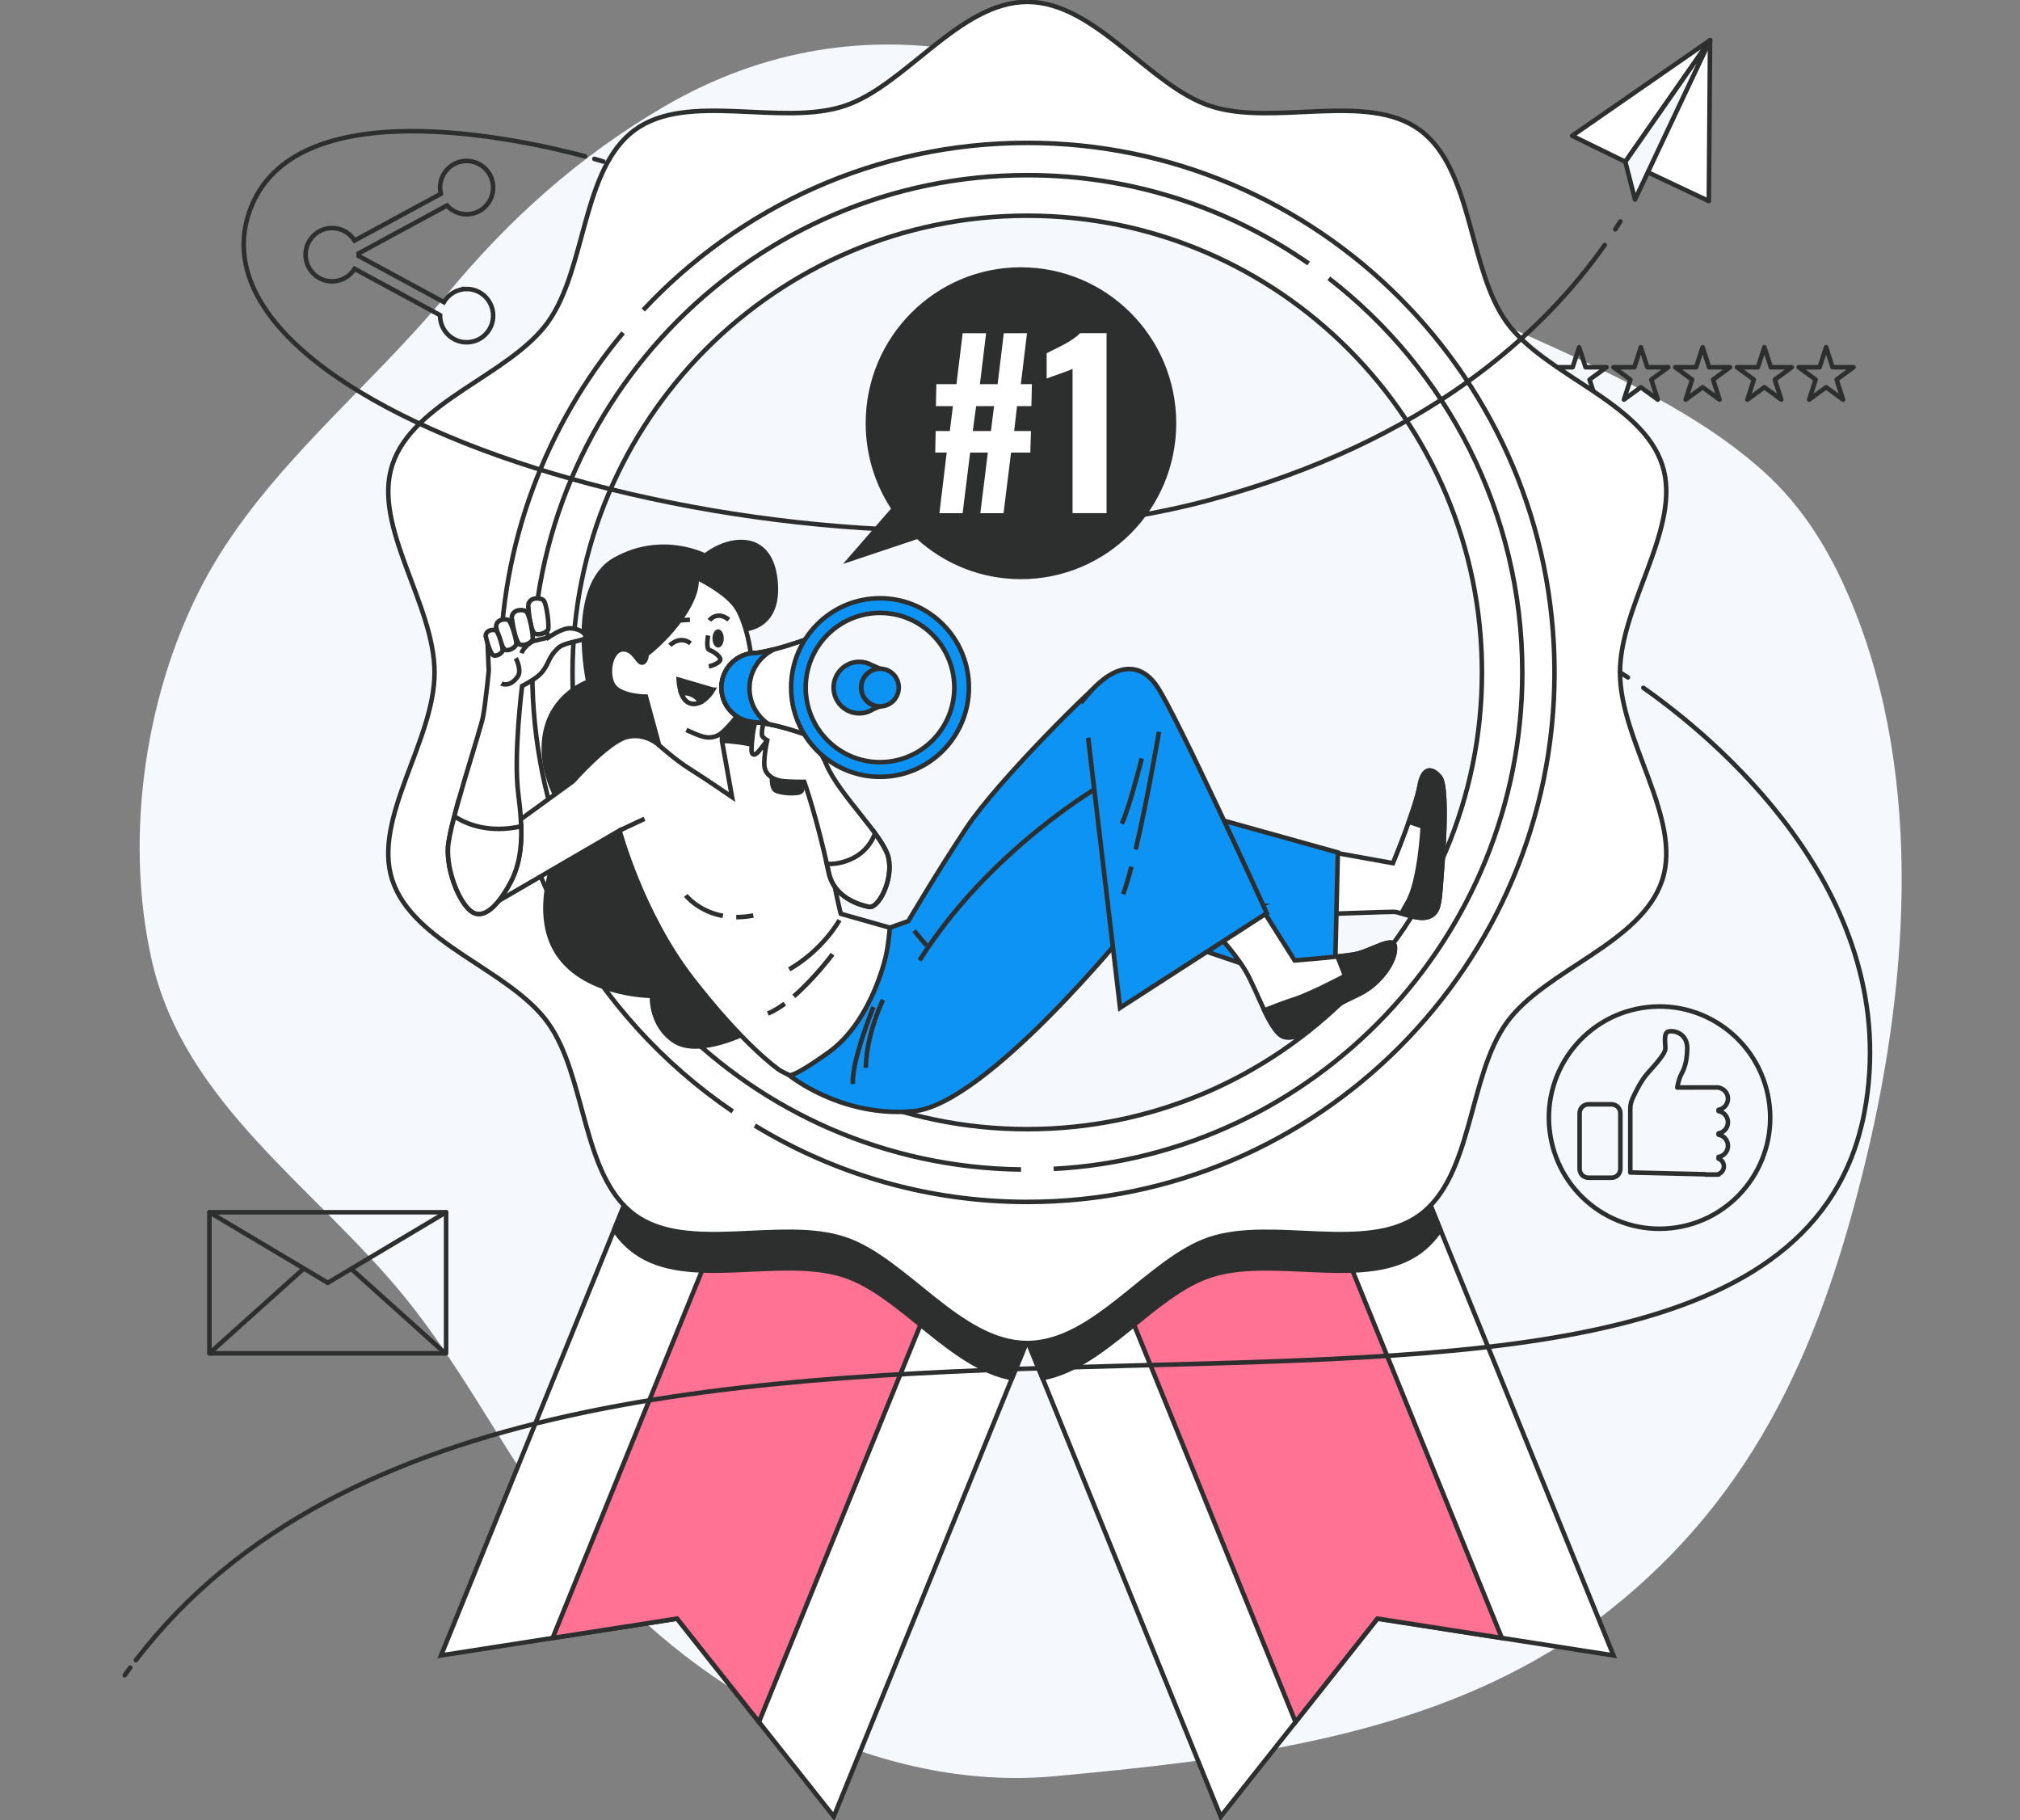 <svg width="444" height="400" viewBox="0 0 444 400" fill="none" xmlns="http://www.w3.org/2000/svg">
<rect x="0" y="0" width="444" height="400" fill="#808080" stroke="none"/>
<g clip-path="url(#clip0_1_2661)">
<path d="M340.504 363.051C344.922 360.398 349.2 357.465 353.339 354.218C386.619 328.085 400.697 293.92 410.126 254.881C419.867 214.562 422.936 167.359 405.321 128.651C401.174 119.537 395.62 110.903 388.092 104.029C359.748 78.135 312.258 69.262 274.716 40.41C237.19 11.558 190.457 -2.496 146.028 23.39C127.228 34.346 111.711 48.317 98.102 64.85C81.343 85.208 58.742 102.765 45.66 126.288C31.92 151.017 27.131 183.942 33.425 211.306C40.608 242.521 69.174 260.83 88.649 284.658C104.01 303.447 114.056 325.912 129.894 344.32C154.157 372.519 193.164 393.902 231.825 390.332C269.327 386.862 308.342 382.376 340.504 363.051Z" fill="#F5F9FE"/>
<path d="M98.053 266.4H46.03V297.4H98.053V266.4Z" stroke="#2D2E2E" stroke-linecap="round" stroke-linejoin="round"/>
<path d="M46.03 266.4L72.046 281.9L98.053 266.4" stroke="#2D2E2E" stroke-linecap="round" stroke-linejoin="round"/>
<path d="M46.03 297.4L66.41 279.099" stroke="#2D2E2E" stroke-linecap="round" stroke-linejoin="round"/>
<path d="M97.864 297.4L77.492 279.1" stroke="#2D2E2E" stroke-linecap="round" stroke-linejoin="round"/>
<path d="M368.629 269.719C381.891 267.579 390.914 255.048 388.783 241.73C386.652 228.413 374.173 219.352 360.911 221.492C347.649 223.632 338.626 236.163 340.758 249.481C342.889 262.799 355.367 271.86 368.629 269.719Z" stroke="#2D2E2E" stroke-linecap="round" stroke-linejoin="round"/>
<path d="M354.219 258.815H349.143C348.073 258.815 347.201 257.948 347.201 256.865V244.629C347.201 243.555 348.065 242.679 349.143 242.679H354.219C355.289 242.679 356.161 243.547 356.161 244.629V256.865C356.161 257.939 355.297 258.815 354.219 258.815ZM379.815 241.456C379.815 240.225 378.919 239.209 377.75 239.011V238.986H377.586C377.503 238.986 377.429 238.978 377.347 238.978H374.879L368.675 238.986C368.675 238.986 368.906 237.375 369.482 236.218C370.057 235.061 370.749 233.913 370.856 230.567C370.971 227.22 368.214 226.419 366.84 226.65C365.466 226.882 366.149 229.534 366.034 230.567C365.919 231.608 364.199 233.566 362.134 235.871C360.719 237.457 359.46 240.019 358.81 241.464C358.506 242.15 358.341 242.886 358.341 243.637V257.658L374.879 258.055V258.121H377.108C377.174 258.121 377.24 258.121 377.298 258.113H377.742V258.005C378.425 257.749 378.91 257.088 378.91 256.312C378.91 255.535 378.425 254.874 377.742 254.618V254.246C378.91 254.056 379.807 253.032 379.807 251.801C379.807 250.569 378.91 249.553 377.742 249.355V249.066C378.91 248.876 379.807 247.851 379.807 246.62C379.807 245.389 378.91 244.373 377.742 244.174V243.885C378.91 243.695 379.807 242.671 379.807 241.44L379.815 241.456Z" stroke="#2D2E2E" stroke-linecap="round" stroke-linejoin="round"/>
<path d="M102.57 63.512C100.431 63.512 98.564 64.669 97.552 66.396L78.826 56.25C78.826 56.159 78.842 56.068 78.842 55.969C78.842 55.87 78.834 55.787 78.826 55.688L98.251 45.162C99.32 46.343 100.851 47.087 102.562 47.087C105.779 47.087 108.395 44.468 108.395 41.229C108.395 37.99 105.787 35.371 102.562 35.371C99.337 35.371 96.729 37.99 96.729 41.229C96.729 41.7 96.786 42.154 96.893 42.592L77.937 52.862C76.908 51.21 75.082 50.111 73 50.111C69.783 50.111 67.167 52.73 67.167 55.969C67.167 59.208 69.775 61.827 73 61.827C75.082 61.827 76.908 60.728 77.937 59.075L96.729 69.255C96.729 69.255 96.729 69.329 96.729 69.362C96.729 72.593 99.337 75.22 102.562 75.22C105.787 75.22 108.395 72.601 108.395 69.362C108.395 66.123 105.787 63.504 102.562 63.504L102.57 63.512Z" stroke="#2D2E2E" stroke-miterlimit="10"/>
<path d="M347.094 76.311L348.51 80.706H353.117L349.39 83.424L350.813 87.82L347.094 85.102L343.367 87.82L344.791 83.424L341.064 80.706H345.671L347.094 76.311Z" stroke="#2D2E2E" stroke-linecap="round" stroke-linejoin="round"/>
<path d="M360.661 76.311L362.085 80.706H366.684L362.965 83.424L364.388 87.82L360.661 85.102L356.943 87.82L358.366 83.424L354.639 80.706H359.238L360.661 76.311Z" stroke="#2D2E2E" stroke-linecap="round" stroke-linejoin="round"/>
<path d="M374.238 76.311L375.661 80.706H380.26L376.541 83.424L377.965 87.82L374.238 85.102L370.51 87.82L371.934 83.424L368.215 80.706H372.814L374.238 76.311Z" stroke="#2D2E2E" stroke-linecap="round" stroke-linejoin="round"/>
<path d="M387.813 76.311L389.236 80.706H393.835L390.108 83.424L391.532 87.82L387.813 85.102L384.086 87.82L385.509 83.424L381.79 80.706H386.389L387.813 76.311Z" stroke="#2D2E2E" stroke-linecap="round" stroke-linejoin="round"/>
<path d="M401.38 76.311L402.803 80.706H407.411L403.684 83.424L405.107 87.82L401.38 85.102L397.661 87.82L399.085 83.424L395.357 80.706H399.965L401.38 76.311Z" stroke="#2D2E2E" stroke-linecap="round" stroke-linejoin="round"/>
<path d="M183.267 399.192L148.827 355.7L96.943 363.788L152.011 228.387L238.335 263.79L183.267 399.192Z" fill="white" stroke="#2D2E2E" stroke-miterlimit="10"/>
<path d="M217 255.041L171.699 236.459L121.47 359.963L148.827 355.7L166.82 378.421L217 255.041Z" fill="#FF7294" stroke="#2D2E2E" stroke-miterlimit="10"/>
<path d="M268.316 399.192L302.757 355.7L354.648 363.788L299.581 228.387L213.257 263.79L268.316 399.192Z" fill="white" stroke="#2D2E2E" stroke-miterlimit="10"/>
<path d="M234.591 255.041L279.892 236.459L330.113 359.963L302.757 355.7L284.763 378.421L234.591 255.041Z" fill="#FF7294" stroke="#2D2E2E" stroke-miterlimit="10"/>
<path d="M299.58 228.387L290.925 231.939C274.98 245.704 254.666 254.504 232.361 255.958L225.795 258.651L219.23 255.958C196.916 254.504 176.602 245.704 160.666 231.939L152.01 228.387L134.987 270.251C136.263 272.094 137.744 273.722 139.537 275.027C151.171 283.529 171.551 275.713 185.521 280.274C197.978 284.339 209.052 300.433 222.447 302.854L225.795 294.625L229.144 302.854C242.547 300.433 253.613 284.339 266.069 280.282C280.04 275.729 300.428 283.537 312.053 275.035C313.847 273.73 315.328 272.102 316.603 270.26L299.58 228.395V228.387Z" fill="#2D2E2E" stroke="#2D2E2E" stroke-miterlimit="10"/>
<path d="M365.385 102.23C360.851 88.2 339.674 82.557 331.207 70.874C322.659 59.076 323.803 37.14 312.054 28.555C300.42 20.053 280.04 27.869 266.07 23.309C252.585 18.913 240.737 0.414 225.795 0.414C210.854 0.414 199.006 18.913 185.521 23.309C171.551 27.861 151.163 20.053 139.537 28.555C127.788 37.14 128.932 59.076 120.384 70.874C111.917 82.557 90.74 88.192 86.206 102.23C81.829 115.772 95.511 132.775 95.511 147.779C95.511 162.784 81.821 179.787 86.206 193.329C90.74 207.358 111.917 213.002 120.384 224.684C128.932 236.483 127.788 258.419 139.537 267.004C151.171 275.505 171.551 267.689 185.521 272.25C199.006 276.646 210.854 295.145 225.795 295.145C240.737 295.145 252.585 276.646 266.07 272.25C280.04 267.698 300.428 275.505 312.054 267.004C323.803 258.419 322.659 236.483 331.207 224.684C339.674 213.002 360.851 207.367 365.385 193.329C369.762 179.787 356.079 162.784 356.079 147.779C356.079 132.775 369.77 115.772 365.385 102.23ZM225.787 248.141C170.588 248.141 125.838 203.203 125.838 147.771C125.838 92.34 170.588 47.401 225.787 47.401C280.986 47.401 325.736 92.34 325.736 147.771C325.736 203.203 280.986 248.141 225.787 248.141Z" fill="white" stroke="#2D2E2E" stroke-miterlimit="10"/>
<path d="M161.052 244.242C130.224 223.306 109.918 187.877 109.918 147.772C109.918 119.391 120.087 93.349 136.962 73.131M141.397 68.116C162.55 45.527 192.564 31.398 225.804 31.398C289.699 31.398 341.681 83.599 341.681 147.764C341.681 211.928 289.699 264.129 225.804 264.129C203.91 264.129 183.415 257.999 165.923 247.357M231.588 256.867C288.901 253.835 334.605 206.054 334.605 147.756C334.605 112.534 317.928 81.154 292.077 61.159M287.642 57.904C270.068 45.667 248.759 38.496 225.804 38.496C165.808 38.496 117.002 87.507 117.002 147.756C117.002 208.004 165.059 256.264 224.421 257.007" stroke="#2D2E2E" stroke-miterlimit="10"/>
<path d="M224.405 59.232C205.835 59.232 190.779 74.352 190.779 93C190.779 99.965 192.877 106.435 196.481 111.813L186.879 122.876L201.705 117.911C207.686 123.414 215.659 126.776 224.413 126.776C242.983 126.776 258.039 111.656 258.039 93.008C258.039 74.361 242.983 59.241 224.413 59.241L224.405 59.232Z" fill="#2D2E2E" stroke="#2D2E2E" stroke-miterlimit="10"/>
<path d="M154.989 122.125C154.989 122.125 145.502 117.143 135.144 123.001C124.785 128.859 129.311 149.82 129.311 149.82C129.311 149.82 119.643 152.993 119.536 164.329C119.454 173.128 125.518 180.448 125.518 180.448C125.518 180.448 116.327 195.981 121.429 207.416C126.538 218.843 143.314 218.843 143.314 218.843C143.314 218.843 142.878 225.287 148.275 228.807C153.672 232.327 164.475 226.758 164.475 226.758L142.006 171.508L170.169 167.7C170.169 167.7 170.021 159.636 166.376 154.654L162.731 149.671L161.999 138.385C161.999 138.385 171.485 139.261 170.465 127.834C169.445 116.408 159.958 118.159 154.997 122.117L154.989 122.125Z" fill="#2D2E2E" stroke="#2D2E2E" stroke-miterlimit="10"/>
<path d="M292.308 187.189L306.171 189.685C306.171 189.685 311.132 177.671 312.004 172.83C312.877 167.988 315.065 169.021 316.53 170.78C317.986 172.54 317.55 183.529 316.966 190.858C316.382 198.186 316.53 200.384 314.193 201.409C311.856 202.433 307.915 200.384 306.311 200.384C304.707 200.384 292.596 200.822 292.596 200.822L292.308 187.189Z" fill="white" stroke="#2D2E2E" stroke-miterlimit="10"/>
<path d="M312.004 172.829C311.667 174.704 310.704 177.67 309.659 180.595L312.728 181.62C312.728 181.62 312.144 193.633 309.372 198.326C308.787 199.317 308.36 200.102 308.047 200.73C309.931 201.267 312.482 202.151 314.185 201.408C316.521 200.383 316.373 198.185 316.957 190.857C317.542 183.528 317.978 172.539 316.521 170.78C315.065 169.02 312.876 167.995 311.996 172.829H312.004Z" fill="#2D2E2E" stroke="#2D2E2E" stroke-miterlimit="10"/>
<path d="M173.328 236.186C173.328 236.186 184.756 245.654 200.808 244.192C216.86 242.729 248.528 203.451 248.528 203.451L293.328 218.695L294.06 187.331L258.311 177.367C258.311 177.367 245.616 147.763 243.427 148.788C241.239 149.812 219.205 171.649 212.343 182.052C205.482 192.454 199.648 202.418 199.648 202.418L195.576 203.864L173.336 236.177L173.328 236.186Z" fill="#0C93F4" stroke="#2D2E2E" stroke-miterlimit="10"/>
<path d="M194.095 219.719C194.095 219.719 190.45 227.047 190.302 234.665" stroke="#2D2E2E" stroke-miterlimit="10"/>
<path d="M191.972 221.297C191.972 221.297 187.176 233.079 187.464 238.21" stroke="#2D2E2E" stroke-miterlimit="10"/>
<path d="M144.878 163.782C144.878 163.782 141.842 160.865 137.695 161.981C133.548 163.096 125.954 171.689 125.954 171.689L109.935 183.339L109.244 198.178L136.181 182.504C136.181 182.504 141.019 200.673 152.069 214.958C163.118 229.244 170.713 234.796 171.404 235.209C172.095 235.622 173.337 236.184 173.337 236.184C173.337 236.184 173.477 237.432 182.042 231.326C190.607 225.22 193.923 213.298 194.614 210.521C195.305 207.745 195.585 203.862 195.585 203.862L184.815 200.813C184.815 200.813 183.572 196.376 182.19 187.222C180.808 178.067 178.874 172.102 173.905 167.525C168.935 162.947 158.708 162.807 158.708 162.807L144.894 163.782H144.878Z" fill="white" stroke="#2D2E2E" stroke-miterlimit="10"/>
<path d="M153.023 126.891C153.023 126.891 153.854 129.667 150.258 135.071C146.671 140.482 142.113 143.812 142.113 143.812C142.113 143.812 142.113 145.473 141.142 145.613C140.171 145.754 139.348 142.565 136.864 142.697C134.379 142.837 133.276 147.555 134.65 150.323C136.033 153.099 141.973 153.099 141.973 153.099L144.877 163.782C144.877 163.782 148.604 167.112 151.509 168.913C154.413 170.714 160.905 175.151 160.905 175.151L158.691 162.807V161.006C158.691 161.006 164.492 155.875 165.183 150.604C165.874 145.332 164.212 137.285 162.007 133.683C159.802 130.08 153.031 126.883 153.031 126.883L153.023 126.891Z" fill="white" stroke="#2D2E2E" stroke-miterlimit="10"/>
<path d="M147.239 141.821C147.239 141.821 149.402 139.541 151.78 141.383" stroke="#2D2E2E" stroke-miterlimit="10"/>
<path d="M156.758 151.578L149.164 149.355C149.164 149.355 149.304 154.214 152.068 154.627C154.833 155.04 156.766 151.578 156.766 151.578H156.758Z" fill="#2D2E2E" stroke="#2D2E2E" stroke-miterlimit="10"/>
<path d="M149.732 152.322C150.143 153.421 150.85 154.454 152.06 154.636C152.751 154.743 153.385 154.603 153.952 154.338C152.718 152.397 150.834 152.223 149.732 152.322Z" fill="white" stroke="#2D2E2E" stroke-miterlimit="10"/>
<path d="M155.647 139.648C155.647 139.648 155.096 142.565 155.927 142.838C156.758 143.119 158.963 144.498 158.14 145.333C157.317 146.167 155.795 146.44 155.795 146.44" stroke="#2D2E2E" stroke-miterlimit="10"/>
<path d="M159.086 140.301C159.086 141.408 158.527 142.308 157.844 142.308C157.161 142.308 156.602 141.408 156.602 140.301C156.602 139.194 157.161 138.293 157.844 138.293C158.527 138.293 159.086 139.194 159.086 140.301Z" fill="#2D2E2E"/>
<path d="M155.927 136.326C155.927 136.326 157.581 134.103 160.205 136.185" stroke="#2D2E2E" stroke-miterlimit="10"/>
<path d="M151.649 136.188L149.436 136.328" stroke="#2D2E2E" stroke-miterlimit="10"/>
<path d="M158.692 161.014C158.692 161.014 157.227 162.394 154.981 161.981C153.451 161.7 150.867 160.395 150.867 160.395" stroke="#2D2E2E" stroke-miterlimit="10"/>
<path d="M184.517 202.211C184.517 202.211 180.93 208.73 173.468 213.026" stroke="#2D2E2E" stroke-miterlimit="10"/>
<path d="M172.497 220.553C171.254 221.47 169.987 222.238 168.77 222.734" stroke="#2D2E2E" stroke-miterlimit="10"/>
<path d="M182.996 209.695C182.996 209.695 179.08 214.967 174.48 218.949" stroke="#2D2E2E" stroke-miterlimit="10"/>
<path d="M168.91 158.239C168.91 158.239 166.697 157.826 166.146 158.52C165.594 159.214 165.175 163.511 165.175 164.758C165.175 166.006 165.866 166.146 166.697 165.171C167.528 164.196 168.63 162.676 168.63 162.676L170.564 161.015L168.91 158.239Z" fill="white" stroke="#2D2E2E" stroke-miterlimit="10"/>
<path d="M169.716 170.17C169.716 170.17 169.411 173.095 170.481 173.706C171.551 174.318 175.533 174.632 176.15 173.863C176.759 173.095 175.845 171.401 175.845 171.401L169.716 170.17Z" fill="#2D2E2E" stroke="#2D2E2E" stroke-miterlimit="10"/>
<path d="M170.005 158.025C168.828 157.877 167.75 158.695 167.586 159.876C167.471 160.677 167.405 161.462 167.528 161.702C167.808 162.256 168.631 162.677 168.631 162.677C168.631 162.677 167.528 167.535 168.219 169.196C168.911 170.857 170.704 171.551 172.366 171.691C174.02 171.831 176.784 171.831 176.784 171.831C176.784 171.831 179.549 179.598 182.173 191.801C183.35 197.296 188.945 198.874 191.01 199.295C193.083 199.708 196.399 193.33 195.288 188.48C194.186 183.622 184.378 174.608 181.614 167.948C179.59 163.073 175.122 159.075 172.778 158.513C171.815 158.281 170.828 158.124 170.005 158.017V158.025Z" fill="white" stroke="#2D2E2E" stroke-miterlimit="10"/>
<path d="M195.287 188.479C194.95 187.017 193.823 185.166 192.342 183.125C191.7 184.844 190.392 187.05 187.693 188.479C185.431 189.677 183.341 189.925 181.736 189.842C181.884 190.487 182.024 191.139 182.172 191.809C183.349 197.303 188.944 198.881 191.009 199.302C193.082 199.716 196.398 193.337 195.287 188.487V188.479Z" stroke="#2D2E2E" stroke-miterlimit="10"/>
<path d="M119.322 136.601L120.565 140.072C120.565 140.072 122.984 138.394 124.646 138.122C126.299 137.841 128.768 138.774 128.71 140.03C128.669 140.89 124.07 140.989 122.58 142.492C121.626 143.459 121.396 143.823 120.976 144.517C120.565 145.211 120.005 146.871 118.763 148.119C117.52 149.367 114.756 150.755 114.756 150.755C114.756 150.755 112.822 166.015 113.925 174.476C115.027 182.936 114.896 188.901 112.131 194.032C109.367 199.163 106.191 202.212 103.566 200.27C100.942 198.329 98.177 191.529 98.457 186.258C98.737 180.986 105.64 160.463 106.191 157.406C106.742 154.349 107.433 147.417 107.433 147.417L107.154 140.898C107.154 140.898 106.742 139.237 109.087 138.262C111.432 137.287 118.755 134.379 118.755 134.379L119.306 136.601H119.322Z" fill="white" stroke="#2D2E2E" stroke-miterlimit="10"/>
<path d="M113.382 144.648C113.382 144.648 114.764 147.284 113.793 148.672C112.016 151.225 110.206 150.201 110.206 150.201" stroke="#2D2E2E" stroke-miterlimit="10"/>
<path d="M120.565 140.07L117.192 140.888C117.192 140.888 115.234 141.871 114.625 143.54" stroke="#2D2E2E" stroke-miterlimit="10"/>
<path d="M99.872 179.367C99.099 182.333 98.548 184.845 98.474 186.258C98.194 191.529 100.958 198.321 103.583 200.271C106.208 202.212 109.383 199.164 112.148 194.033C114.065 190.472 114.715 186.506 114.567 181.59C107.368 183.176 102.472 181.102 99.872 179.384V179.367Z" fill="white" stroke="#2D2E2E" stroke-miterlimit="10"/>
<path d="M116.097 132.99C116.097 132.99 116.442 138.997 117.718 139.311C118.993 139.624 120.104 138.889 120.449 138.41C120.795 137.931 120.186 132.255 119.338 131.8C118.499 131.346 116.426 131.172 116.097 132.998V132.99Z" fill="white" stroke="#2D2E2E" stroke-miterlimit="10"/>
<path d="M112.477 135.691C112.477 135.691 113.201 141.508 114.459 141.706C115.718 141.913 116.755 141.111 117.051 140.615C117.347 140.12 116.393 134.65 115.554 134.27C114.714 133.89 112.682 133.882 112.477 135.683V135.691Z" fill="white" stroke="#2D2E2E" stroke-miterlimit="10"/>
<path d="M109.037 137.749C109.037 137.749 110.148 142.814 111.275 142.872C112.402 142.93 113.25 142.12 113.48 141.657C113.71 141.195 112.419 136.452 111.637 136.204C110.855 135.948 109.07 136.147 109.037 137.749Z" fill="white" stroke="#2D2E2E" stroke-miterlimit="10"/>
<path d="M106.767 139.798C106.767 139.798 107.688 144.02 108.635 144.07C109.581 144.119 110.28 143.45 110.469 143.053C110.659 142.665 109.581 138.716 108.931 138.501C108.281 138.294 106.792 138.451 106.759 139.79L106.767 139.798Z" fill="white" stroke="#2D2E2E" stroke-miterlimit="10"/>
<path d="M166.154 143.499C161.975 143.499 158.585 146.903 158.585 151.1C158.585 154.934 161.415 158.099 165.101 158.619V158.669C174.3 158.9 190.993 167.336 190.993 167.336V134.832C173.049 143.045 166.154 143.507 166.154 143.507V143.499Z" fill="white" stroke="#2D2E2E" stroke-miterlimit="10"/>
<path d="M166.154 143.499C161.975 143.499 158.585 146.903 158.585 151.1C158.585 154.934 161.415 158.099 165.101 158.619V158.669C174.3 158.9 190.993 167.336 190.993 167.336V134.832C173.049 143.045 166.154 143.507 166.154 143.507V143.499Z" fill="white" stroke="#2D2E2E" stroke-miterlimit="10"/>
<path d="M168.91 159.114C166.392 157.412 164.739 154.537 164.739 151.257C164.739 147.473 166.952 144.226 170.136 142.697C167.38 143.408 166.146 143.49 166.146 143.49C161.966 143.49 158.576 146.894 158.576 151.092C158.576 154.925 161.406 158.09 165.092 158.61V158.66C166.261 158.693 167.544 158.85 168.91 159.114Z" fill="#0C93F4" stroke="#2D2E2E" stroke-miterlimit="10"/>
<path d="M193.428 170.714C204.22 170.714 212.969 161.929 212.969 151.092C212.969 140.254 204.22 131.469 193.428 131.469C182.636 131.469 173.888 140.254 173.888 151.092C173.888 161.929 182.636 170.714 193.428 170.714Z" fill="#0C93F4" stroke="#2D2E2E" stroke-miterlimit="10"/>
<path d="M193.428 167.493C202.448 167.493 209.76 160.15 209.76 151.092C209.76 142.034 202.448 134.691 193.428 134.691C184.409 134.691 177.097 142.034 177.097 151.092C177.097 160.15 184.409 167.493 193.428 167.493Z" fill="#F5F9FE" stroke="#2D2E2E" stroke-miterlimit="10"/>
<path d="M189.299 151.091C189.299 148.802 191.142 146.951 193.421 146.951L191.61 146.158C190.796 145.704 189.858 145.439 188.862 145.439C185.752 145.439 183.227 147.976 183.227 151.099C183.227 154.222 185.752 156.759 188.862 156.759C189.981 156.759 191.018 156.428 191.898 155.858L193.421 155.238C191.142 155.238 189.299 153.388 189.299 151.099V151.091Z" fill="#0C93F4" stroke="#2D2E2E" stroke-miterlimit="10"/>
<path d="M197.551 151.091C197.551 153.379 195.708 155.23 193.429 155.23C191.15 155.23 189.307 153.379 189.307 151.091C189.307 148.802 191.15 146.951 193.429 146.951C195.708 146.951 197.551 148.802 197.551 151.091Z" fill="#0C93F4" stroke="#2D2E2E" stroke-miterlimit="10"/>
<path d="M276.979 199.055L284.565 211.068C284.565 211.068 293.904 210.333 297.557 209.746C301.201 209.16 306.459 205.351 306.607 208.135C306.755 210.919 304.27 214.58 301.21 216.926C298.149 219.273 294.932 219.562 291.871 222.644C288.811 225.717 285.742 228.361 282.533 227.923C279.324 227.485 276.404 217.661 273.631 213.125C270.858 208.581 266.333 204.037 266.333 204.037L276.988 199.055H276.979Z" fill="white" stroke="#2D2E2E" stroke-miterlimit="10"/>
<path d="M301.21 216.935C304.271 214.589 306.755 210.929 306.607 208.144C306.459 205.36 301.21 209.169 297.557 209.755C296.644 209.904 295.385 210.061 293.994 210.21L295.656 214.448C295.656 214.448 288.21 218.406 284.566 219.579C282.525 220.232 279.851 221.256 277.885 222.025C279.366 225.123 280.904 227.709 282.517 227.932C285.726 228.37 288.795 225.734 291.855 222.653C294.916 219.579 298.133 219.282 301.193 216.935H301.21Z" fill="#2D2E2E" stroke="#2D2E2E" stroke-miterlimit="10"/>
<path d="M241.931 172.633C241.931 172.633 217.396 186.761 202.117 211.061" stroke="#2D2E2E" stroke-miterlimit="10"/>
<path d="M200.916 204.518L203.664 207.789" stroke="#2D2E2E" stroke-miterlimit="10"/>
<path d="M239.182 162.121L246.192 221.477L278.444 200.665C278.444 200.665 258.435 156.709 254.222 150.695C250.429 145.275 244.588 145.275 237.586 154.503" fill="#0C93F4"/>
<path d="M239.182 162.121L246.192 221.477L278.444 200.665C278.444 200.665 258.435 156.709 254.222 150.695C250.429 145.275 244.588 145.275 237.586 154.503" stroke="#2D2E2E" stroke-miterlimit="10"/>
<path d="M248.685 190.469C248.076 192.815 247.459 194.897 246.875 196.517" stroke="#2D2E2E" stroke-miterlimit="10"/>
<path d="M254.741 160.832C254.741 160.832 252.305 175.316 249.623 186.685" stroke="#2D2E2E" stroke-miterlimit="10"/>
<path d="M250.956 166.682C250.956 166.682 248.331 177.216 246.587 181.017" stroke="#2D2E2E" stroke-miterlimit="10"/>
<path d="M136.172 182.513L141.66 179.936" stroke="#2D2E2E" stroke-miterlimit="10"/>
<path d="M161.826 201.549C162.986 201.549 164.237 201.442 165.578 201.186" stroke="#2D2E2E" stroke-miterlimit="10"/>
<path d="M150.735 196.766C150.735 196.766 153.459 200.261 158.897 201.269" stroke="#2D2E2E" stroke-miterlimit="10"/>
<path d="M206.485 112.779L208.089 99.452H205.563L205.662 94.718H208.772L209.455 89.249H205.712L205.81 84.415H210.237L211.594 73.236H216.745L215.387 84.415H219.279L220.636 73.236H225.738L224.38 84.415H226.807L226.708 89.249H223.549L222.915 94.718H226.61L226.462 99.452H222.233L220.579 112.779H215.478L217.131 99.452H213.24L211.586 112.779H206.485ZM213.824 94.718H217.814L218.497 89.249H214.556L213.824 94.718Z" fill="white"/>
<path d="M235.75 112.778V81.043C235.462 81.208 235.059 81.374 234.557 81.555C234.055 81.737 233.512 81.927 232.928 82.142C232.344 82.357 231.793 82.547 231.274 82.729C230.756 82.91 230.353 83.059 230.057 83.191V77.623C230.443 77.424 230.97 77.168 231.636 76.838C232.303 76.515 233.002 76.152 233.751 75.763C234.5 75.375 235.199 74.954 235.865 74.491C236.532 74.037 237.042 73.615 237.396 73.219H243.229V112.77H235.742L235.75 112.778Z" fill="white"/>
<path d="M356.154 48.656C355.8 49.226 355.43 49.813 355.043 50.391" stroke="#2D2E2E" stroke-linecap="round" stroke-linejoin="round"/>
<path d="M352.723 53.836C339.296 72.93 313.618 97.039 265.815 109.895C178.907 133.269 38.643 92.231 54.86 46.392C64.395 19.457 114.123 30.503 128.628 34.362" stroke="#2D2E2E" stroke-linecap="round" stroke-linejoin="round"/>
<path d="M130.636 34.914C131.903 35.269 132.61 35.492 132.61 35.492" stroke="#2D2E2E" stroke-linecap="round" stroke-linejoin="round"/>
<path d="M356.08 147.769C356.08 147.769 356.705 148.141 357.816 148.86" stroke="#2D2E2E" stroke-linecap="round" stroke-linejoin="round"/>
<path d="M361.214 151.156C376.048 161.558 417.466 195.194 410.184 242.239C393.244 351.639 120.762 246.337 29.872 364.826" stroke="#2D2E2E" stroke-linecap="round" stroke-linejoin="round"/>
<path d="M28.622 366.47C28.21 367.024 27.807 367.578 27.412 368.139" stroke="#2D2E2E" stroke-linecap="round" stroke-linejoin="round"/>
<path d="M375.875 8.832L345.564 29.843L357.248 35.552L375.875 8.832Z" fill="white" stroke="#2D2E2E" stroke-miterlimit="10" stroke-linejoin="round"/>
<path d="M361.921 37.725L375.603 44.186L375.875 8.832L361.921 37.725Z" fill="white" stroke="#2D2E2E" stroke-miterlimit="10" stroke-linejoin="round"/>
<path d="M357.248 35.552L359.379 43.856L375.875 8.832L357.248 35.552Z" fill="#F5F9FE" stroke="#2D2E2E" stroke-miterlimit="10" stroke-linejoin="round"/>
</g>
<defs>
<clipPath id="clip0_1_2661">
<rect width="444" height="400" fill="white"/>
</clipPath>
</defs>
</svg>
